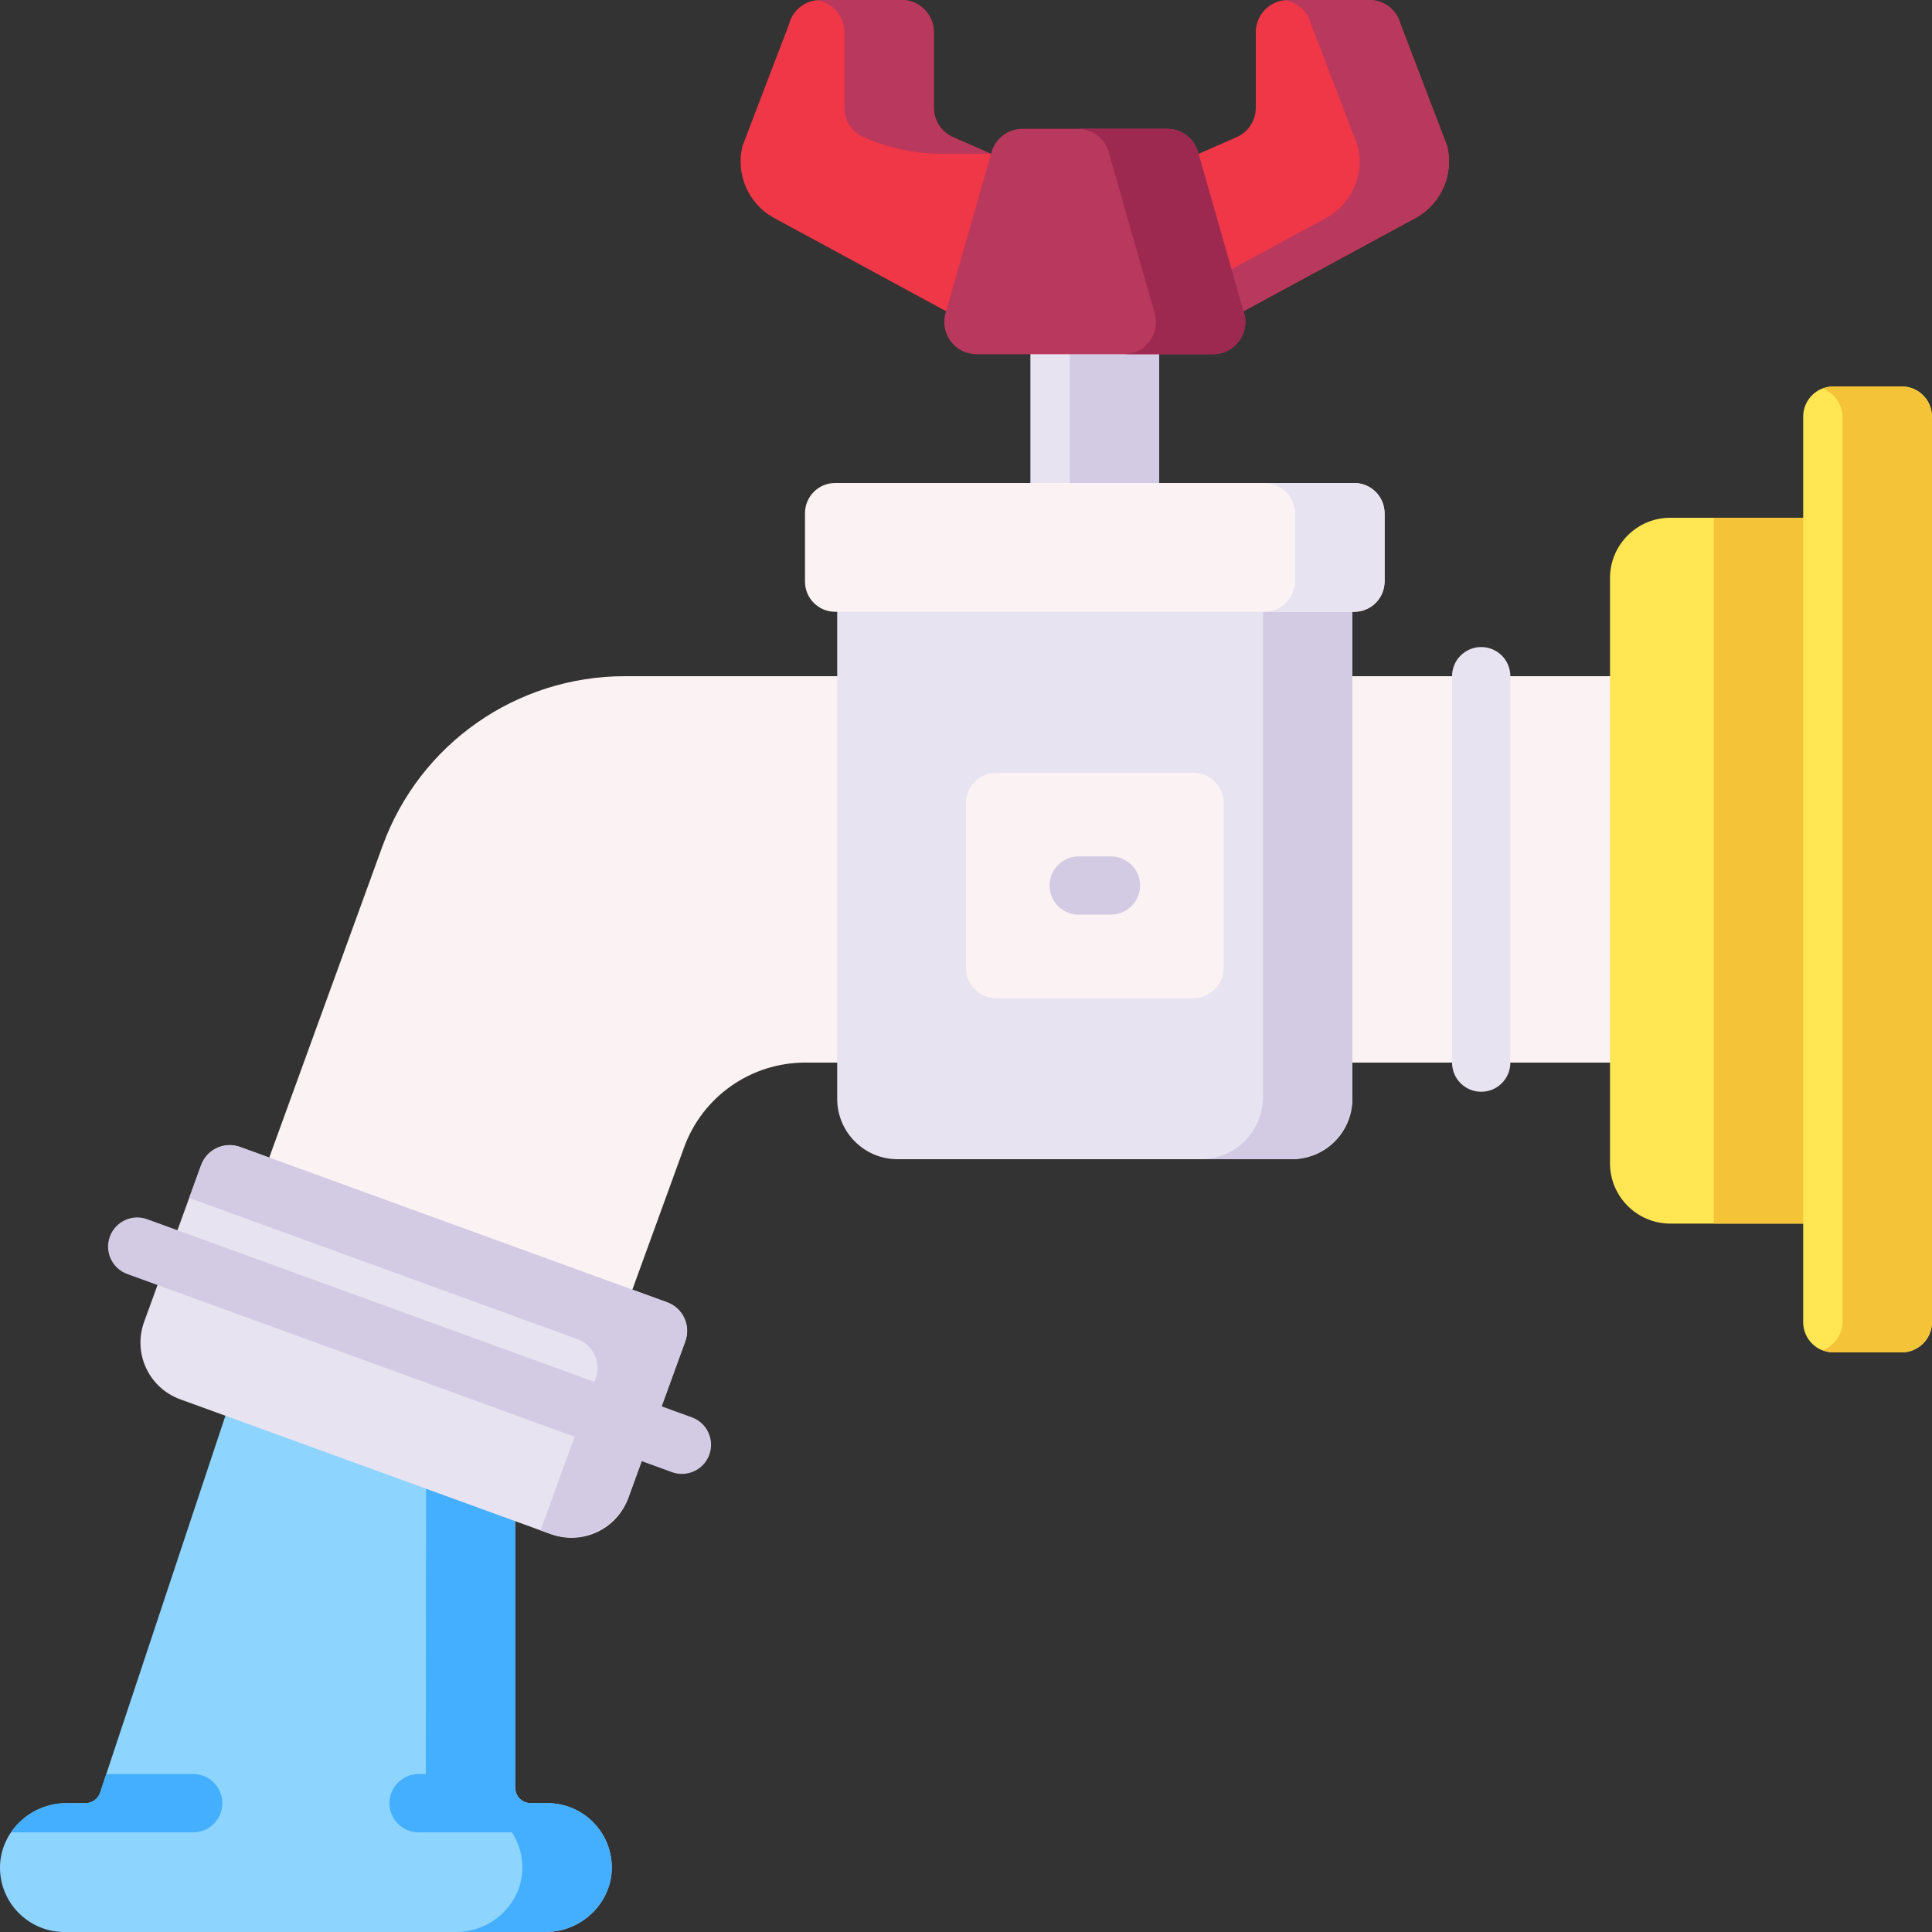 <svg id="Capa_1" enable-background="new 0 0 512 512" height="512" viewBox="0 0 512 512" width="512" xmlns="http://www.w3.org/2000/svg"><rect x="0" y="0" width="512" height="512" fill="#333333" stroke="none"/><g><g><path d="m167.584 341.764 13.707-37.695c4.905-13.489 17.725-22.469 32.078-22.469h24.266v-102.4h-72.083c-28.707 0-54.346 17.959-64.157 44.937l-30.046 82.633 37.191 49.849z" fill="#fbf3f3"/></g><path d="m351.79 179.2h81.486v102.4h-81.486z" fill="#fbf3f3"/><path d="m342.4 307.2h-104.533c-8.837 0-16-7.164-16-16v-137.736h136.533v137.736c0 8.836-7.164 16-16 16z" fill="#e8e3f0"/><path d="m334.706 153.464v137.253c0 9.103-7.38 16.483-16.483 16.483h23.694c9.103 0 16.483-7.38 16.483-16.483v-137.253z" fill="#d3cbe4"/><path d="m273.067 85.529h34.133v50.809h-34.133z" fill="#e8e3f0"/><path d="m283.506 85.529h23.694v50.809h-23.694z" fill="#d3cbe4"/><path d="m136.533 473.746v-70.624l-31.025-27.934h-45.775l-33.196 99.858c-.56 1.684-2.135 2.821-3.91 2.821h-5.114c-9.566 0-17.69 7.828-17.511 17.393.175 9.274 7.748 16.74 17.065 16.74h127.553c9.566 0 17.69-7.828 17.511-17.393-.174-9.275-7.747-16.741-17.064-16.741h-4.413c-2.276.001-4.121-1.844-4.121-4.12z" fill="#8dd4ff"/><path d="m145.067 477.867h-4.413c-2.276 0-4.121-1.845-4.121-4.121v-70.624l-23.603-21.252-.091 91.875c0 2.276 1.845 4.121 4.121 4.121h4.413c9.317 0 16.89 7.466 17.064 16.741.179 9.564-7.945 17.392-17.511 17.392h23.694c9.566 0 17.69-7.828 17.511-17.392-.175-9.275-7.748-16.74-17.064-16.74z" fill="#45afff"/><path d="m426.667 308.267v-155.058c0-8.837 7.163-16 16-16h44.368v187.058h-44.368c-8.837 0-16-7.164-16-16z" fill="#ffe652"/><path d="m221.333 128h137.6c4.418 0 8 3.582 8 8v18.133c0 4.418-3.582 8-8 8h-137.6c-4.418 0-8-3.582-8-8v-18.133c0-4.418 3.582-8 8-8z" fill="#fbf3f3"/><path d="m329.544 82.472 45.855-24.858c6.639-3.794 9.944-11.54 8.09-18.957l-12.315-32.193c-.95-3.799-4.363-6.464-8.279-6.464h-21.562c-4.713 0-8.533 3.821-8.533 8.533v20.021c0 3.389-2.006 6.457-5.11 7.817l-10.059 4.405h-54.996l-10.059-4.405c-3.104-1.36-5.11-4.427-5.11-7.817v-20.021c0-4.713-3.82-8.533-8.533-8.533h-21.562c-3.916 0-7.329 2.665-8.279 6.464l-12.315 32.194c-1.854 7.418 1.451 15.164 8.09 18.957l45.855 24.858h78.822z" fill="#f03747"/><path d="m316.267 264.533h-52.267c-4.418 0-8-3.582-8-8v-43.733c0-4.418 3.582-8 8-8h52.267c4.418 0 8 3.582 8 8v43.733c0 4.419-3.582 8-8 8z" fill="#fbf3f3"/><g><g><path d="m294.4 242.393h-8.533c-4.267 0-7.726-3.459-7.726-7.726s3.459-7.726 7.726-7.726h8.533c4.267 0 7.726 3.459 7.726 7.726s-3.459 7.726-7.726 7.726z" fill="#d3cbe4"/></g></g><g><g><path d="m392.533 289.327c-4.267 0-7.726-3.459-7.726-7.726v-102.401c0-4.267 3.459-7.726 7.726-7.726s7.726 3.459 7.726 7.726v102.4c0 4.267-3.459 7.727-7.726 7.727z" fill="#e8e3f0"/></g></g><path d="m63.571 303.941 113.273 41.201c4.152 1.51 6.294 6.1 4.784 10.253l-15.131 41.6c-3.02 8.304-12.201 12.588-20.505 9.567l-98.237-35.732c-8.304-3.021-12.588-12.201-9.567-20.505l15.131-41.6c1.51-4.152 6.1-6.294 10.252-4.784z" fill="#e8e3f0"/><g fill="#b9385d"><path d="m223.772 8.533v20.021c0 3.389 2.006 6.457 5.11 7.817 6.634 2.905 13.797 4.405 21.039 4.405h12.713l-10.059-4.405c-3.104-1.36-5.11-4.427-5.11-7.817v-20.021c0-4.713-3.82-8.533-8.533-8.533h-21.562c-.36 0-.714.03-1.064.074 4.209.526 7.466 4.109 7.466 8.459z"/><path d="m383.489 38.657-12.315-32.193c-.95-3.799-4.363-6.464-8.279-6.464h-21.562c-.362 0-.717.03-1.068.074 3.456.433 6.352 2.941 7.214 6.39l12.315 32.193c1.854 7.418-1.451 15.164-8.09 18.957l-45.854 24.858h23.694l45.855-24.858c6.639-3.793 9.944-11.539 8.09-18.957z"/></g><path d="m329.544 82.472-3.572-2.078.394-9.044-8.865-31.028c-1.047-3.663-4.395-6.189-8.205-6.189h-38.326c-3.81 0-7.158 2.526-8.205 6.189l-12.19 42.667c-1.558 5.451 2.536 10.878 8.205 10.878h62.708c5.669 0 9.762-5.426 8.205-10.878z" fill="#b9385d"/><path d="m329.692 82.989-12.19-42.667c-1.047-3.663-4.395-6.189-8.205-6.189h-23.694c3.81 0 7.158 2.526 8.205 6.189l12.191 42.667c1.557 5.451-2.536 10.877-8.205 10.877h23.694c5.668.001 9.762-5.426 8.204-10.877z" fill="#9e2950"/><path d="m358.692 128h-23.714c4.552 0 8.241 3.69 8.241 8.241v17.651c0 4.552-3.69 8.241-8.241 8.241h23.714c4.552 0 8.241-3.69 8.241-8.241v-17.651c0-4.551-3.69-8.241-8.241-8.241z" fill="#e8e3f0"/><path d="m454.172 137.209h32.862v187.058h-32.862z" fill="#f4c338"/><path d="m477.866 350.4v-240c0-4.418 3.582-8 8-8h18.134c4.418 0 8 3.582 8 8v240c0 4.418-3.582 8-8 8h-18.133c-4.419 0-8.001-3.582-8.001-8z" fill="#ffe652"/><path d="m503.758 102.4h-17.65c-1.068 0-2.085.21-3.022.579 3.055 1.206 5.22 4.178 5.22 7.662v239.517c0 3.484-2.165 6.456-5.22 7.662.936.37 1.954.58 3.022.58h17.65c4.552 0 8.241-3.69 8.241-8.241v-239.517c.001-4.552-3.689-8.242-8.241-8.242z" fill="#f4c338"/><g><g><g><path d="m22.627 477.867h-5.114c-5.995 0-11.423 3.076-14.596 7.726h48.283c4.267 0 7.726-3.459 7.726-7.726s-3.459-7.726-7.726-7.726h-23.032l-1.631 4.906c-.559 1.683-2.135 2.82-3.91 2.82z" fill="#45afff"/></g><g><path d="m110.933 485.593h48.402c-3.049-4.648-8.294-7.726-14.268-7.726h-4.413c-2.276 0-4.121-1.845-4.121-4.121v-3.606h-25.6c-4.267 0-7.726 3.459-7.726 7.726 0 4.268 3.459 7.727 7.726 7.727z" fill="#45afff"/></g></g></g><path d="m176.617 345.059-112.819-41.035c-4.278-1.556-9.006.651-10.562 4.928l-3.097 8.515 102.781 37.383c4.277 1.556 6.484 6.285 4.928 10.562l-14.604 40.15 2.294.834c8.555 3.112 18.012-1.301 21.124-9.856l14.883-40.92c1.556-4.276-.65-9.005-4.928-10.561z" fill="#d3cbe4"/><g><g><path d="m180.714 390.599c-.877 0-1.769-.15-2.64-.467l-144.349-52.504c-4.01-1.459-6.078-5.892-4.62-9.902s5.891-6.079 9.902-4.62l144.348 52.504c4.01 1.459 6.078 5.892 4.62 9.902-1.141 3.138-4.105 5.087-7.261 5.087z" fill="#d3cbe4"/></g></g></g></svg>